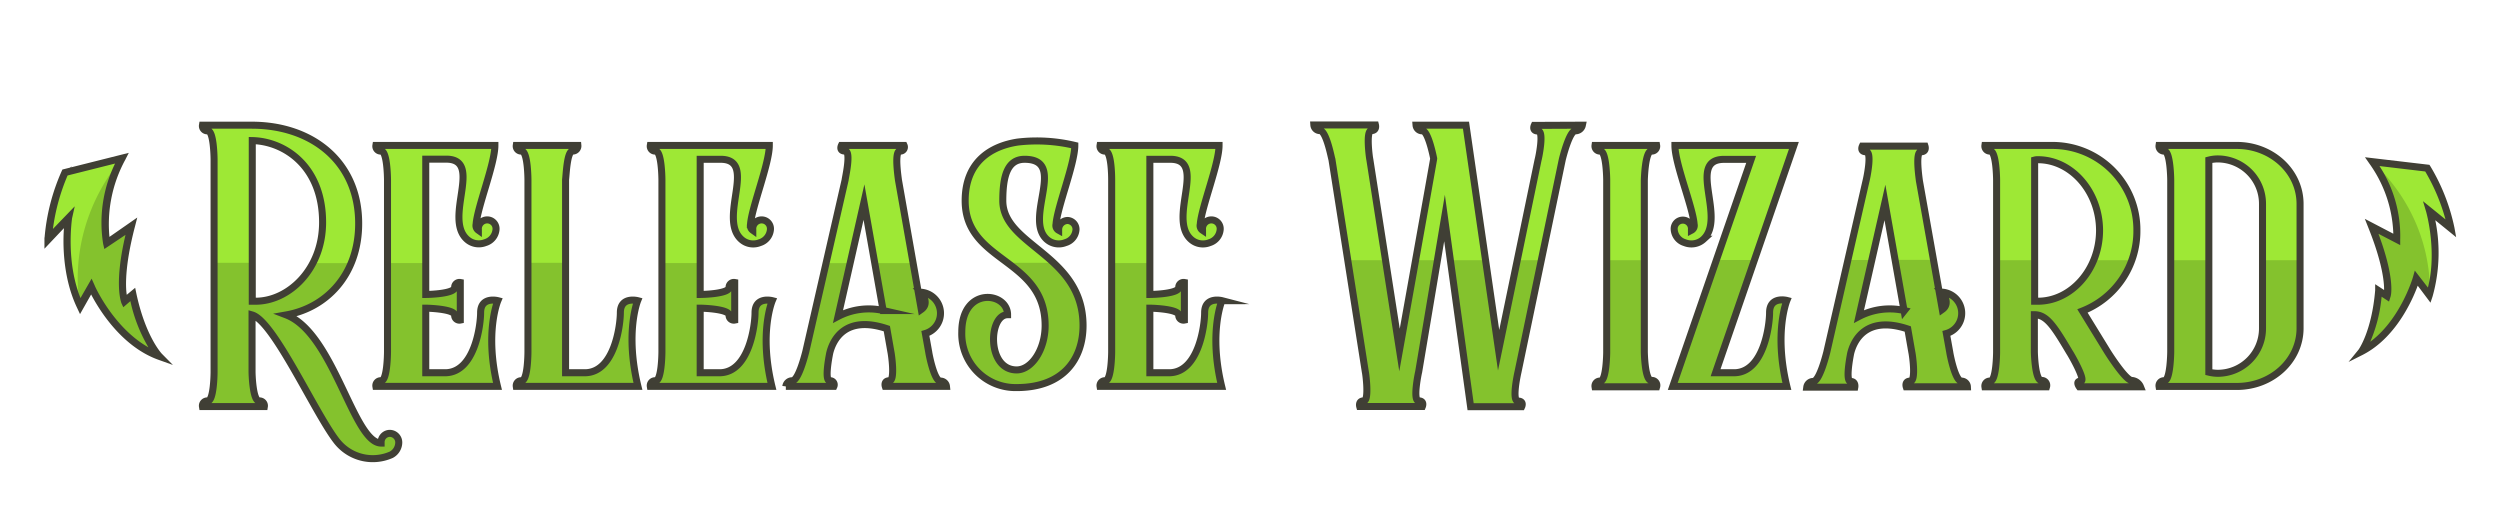 <svg xmlns="http://www.w3.org/2000/svg" viewBox="0 0 355.48 75"><defs><style>.e25486f9-a26f-490a-9e22-c3dbc4d64a29{opacity:0.2;}.a03c9f40-2504-4a67-a642-14582193a306{fill:#84c22d;}.f844fb73-f0c3-4949-92ff-c2c450fad972{fill:#9ee835;}.aa1730d5-df40-4e5f-8dc9-0b71bad9b4a9{fill:#403f35;stroke-width:0.5px;}.a6064dca-2dab-4759-8a65-9277f8312808,.aa1730d5-df40-4e5f-8dc9-0b71bad9b4a9{stroke:#403f35;stroke-miterlimit:10;}.a6064dca-2dab-4759-8a65-9277f8312808{fill:none;}</style></defs><g id="ad865510-c92f-4be1-a6ac-b240cf888464" data-name="Layer 14"><g id="edc56f3d-e61e-497a-bc5e-ff4b817f5d7a" data-name="Left Lightning"><path class="a03c9f40-2504-4a67-a642-14582193a306" d="M17.33,22.51l-8.09,2A28.72,28.72,0,0,0,6.87,34l2.89-3s-1.07,6.83,1.66,12.56L13,40.77s3.25,7.57,9.65,9.88c0,0-2.39-2.42-3.75-8.79l-1.16,1s-1.16-2.6.95-10.69l-3.51,2.44A19.07,19.07,0,0,1,17.33,22.51Z"/><path class="f844fb73-f0c3-4949-92ff-c2c450fad972" d="M17.33,22.51l-8.09,2A28.72,28.72,0,0,0,6.87,34l2.89-3s-1.07,6.83,1.66,12.56C11.42,43.54,8.84,32.9,17.33,22.51Z"/><path class="aa1730d5-df40-4e5f-8dc9-0b71bad9b4a9" d="M23.64,51.29l-1.09-.39c-5.5-2-8.74-7.85-9.58-9.56L11.4,44.12l-.22-.47c-2.19-4.59-2-9.93-1.77-11.91l-2.84,3,0-.71A28.91,28.91,0,0,1,9,24.43l.05-.11,8.79-2.21-.27.53a19.36,19.36,0,0,0-2.21,11.49l3.75-2.61-.18.7c-1.47,5.64-1.38,8.91-1.07,10.16l1.2-1,.09.43c1.33,6.2,3.66,8.64,3.68,8.66ZM13,40.17l.22.49c0,.07,3,6.76,8.57,9.36a21.78,21.78,0,0,1-3.09-7.67l-1.08.93L17.49,43c0-.1-1.12-2.63.75-10.17L15,35l-.09-.38a19,19,0,0,1,1.92-11.74l-7.4,1.86a29,29,0,0,0-2.24,8.52l3-3.11L10,31c0,.07-1,6.45,1.41,11.94Z"/></g><g id="bd283826-7699-46f5-a152-3cb1b241f0fe" data-name="Right Lightning"><path class="a03c9f40-2504-4a67-a642-14582193a306" d="M337.35,23l7.84.93a27.28,27.28,0,0,1,3.35,8.58L345.47,30s1.83,6.27,0,12l-1.81-2.41S341.5,47.07,335.77,50c0,0,2-2.57,2.46-8.7l1.2.79s.78-2.59-2.17-9.91l3.57,1.86A18,18,0,0,0,337.35,23Z"/><path class="f844fb73-f0c3-4949-92ff-c2c450fad972" d="M337.35,23l7.84.93a27.28,27.28,0,0,1,3.35,8.58L345.47,30s1.83,6.27,0,12C345.43,42,346.57,31.7,337.35,23Z"/><path class="aa1730d5-df40-4e5f-8dc9-0b71bad9b4a9" d="M335.57,49.86s1.91-2.6,2.41-8.57l0-.42,1.24.81c.14-1.21-.17-4.29-2.23-9.4l-.25-.63,3.83,2a18.35,18.35,0,0,0-3.45-10.52l-.32-.46,8.5,1,.07.11a27.73,27.73,0,0,1,3.39,8.66l.12.67-3-2.44a22.78,22.78,0,0,1-.22,11.39l-.15.45-1.81-2.41c-.58,1.71-2.91,7.59-7.83,10.12l-1,.5Zm9.77-8.42c1.58-5.43-.1-11.3-.11-11.36l-.23-.77,3.16,2.56A28,28,0,0,0,345,24.15l-7.17-.85a17.92,17.92,0,0,1,3.21,10.77l0,.37-3.31-1.72c2.66,6.85,2,9.34,1.93,9.45l-.1.32-1.13-.74a20.76,20.76,0,0,1-2,7.56c4.95-3.11,6.88-9.73,6.9-9.8l.14-.49Z"/></g><g id="b9080b27-5245-46d4-80ab-c6e10368a3ee" data-name="Wizard"><g id="ef0403ec-e82b-48ea-86a4-02331dda80dc" data-name="Base"><path class="f844fb73-f0c3-4949-92ff-c2c450fad972" d="M225,17.8a1,1,0,0,1-1,.8c-.85,0-1.81,3.89-1.86,4.11l-6.3,30.21c-.05.21-.91,4.11,0,4.11s.53.8.53.8h-7.26L205.4,31l-3.68,21.89c-.06.21-.86,4.11,0,4.11s.53.8.53.8h-8.91s-.22-.8.58-.8.27-4,.22-4.11l-4.75-30.21c-.06-.11-.8-4.11-1.71-4.11a.86.86,0,0,1-.86-.8h8.76s.21.8-.59.8-.27,3.89-.21,4.11L199,49.77s4.86-27.11,4.86-27.22c-.16-.8-.85-3.95-1.6-3.95a.87.87,0,0,1-.91-.8h7.1l4.64,32,5.61-27.06c.05-.11.91-4.11,0-4.11s-.54-.8-.54-.8Z"/><path class="f844fb73-f0c3-4949-92ff-c2c450fad972" d="M235.56,55H226.8a.7.7,0,0,1,.75-.81c.86,0,.91-3.89.91-4.1V25.59c0-.21-.05-4.11-.91-4.11a.7.7,0,0,1-.75-.8h8.76a.69.69,0,0,1-.75.8c-.91,0-1,4.16-1,4.16V50s.05,4.1,1,4.1A.7.7,0,0,1,235.56,55Z"/><path class="f844fb73-f0c3-4949-92ff-c2c450fad972" d="M254.08,42.72s-1.87,4.54,0,12.23H237.85L249,22.66h-3.95c-5.18.1.43,8.32-2.83,11.36a2.55,2.55,0,0,1-2.67.48,2.09,2.09,0,0,1-1.49-1.86,1.23,1.23,0,1,1,2.45,0v.1a.75.75,0,0,0,.38-.85c-.16-2.4-2.73-8.59-2.73-11.21h16.92L243.94,53h2.77c4.11-.16,4.91-6.83,4.91-8.54C251.62,42.08,254.08,42.72,254.08,42.72Z"/><path class="f844fb73-f0c3-4949-92ff-c2c450fad972" d="M279.75,55h-8.7s-.26-.81.59-.81.27-3.89.21-4.1l-.58-3.31c-6-2-7.69,1.7-8.12,3.46-.16.81-.74,4,0,4s.59.81.59.81h-6.83a.93.93,0,0,1,.91-.81c.9,0,1.86-3.89,1.92-4.1l5.6-24.45c.06-.21.91-4.11,0-4.11s-.53-.8-.53-.8h8.91s.27.8-.58.8-.22,4-.22,4.11L276.18,44c1.28-.91-.06-2.46-.06-2.46a3,3,0,0,1,.64,5.88l.48,2.67c0,.1.75,4.1,1.66,4.1A.85.85,0,0,1,279.75,55Zm-9-10.79-2.73-15.42L264.33,45A9.42,9.42,0,0,1,270.79,44.16Z"/><path class="f844fb73-f0c3-4949-92ff-c2c450fad972" d="M304.36,55h-8.7s-.59-.81.21-.81-1.44-3.89-1.6-4.1c-2.19-3.69-3.25-5.34-5-5.34V50c0,.21.1,4.1,1,4.1A.7.7,0,0,1,291,55h-8.76a.7.7,0,0,1,.75-.81c.85,0,.91-3.78.91-4.1V25.59c0-.32-.06-4.11-.91-4.11a.7.7,0,0,1-.75-.8h9.61a12,12,0,0,1,12,12.12,12.2,12.2,0,0,1-7.74,11.42L299.66,50s2.57,4.1,3.47,4.1A1.44,1.44,0,0,1,304.36,55Zm-5.82-22.21c0-5.55-4-10.08-8.75-10.08a1.57,1.57,0,0,0-.48.05V42.83h.48C294.49,42.83,298.54,38.35,298.54,32.74Z"/><path class="f844fb73-f0c3-4949-92ff-c2c450fad972" d="M327.05,29V46.67c0,4.59-4,8.28-9,8.28H307a.7.7,0,0,1,.75-.81c.85,0,.91-3.89.91-4.1V25.59c0-.21-.06-4.11-.91-4.11a.7.7,0,0,1-.75-.8h11.05C323,20.68,327.05,24.36,327.05,29Zm-5.34,0a6.37,6.37,0,0,0-6.3-6.4,5.16,5.16,0,0,0-1.33.16V52.92a5.64,5.64,0,0,0,1.33.16,6.37,6.37,0,0,0,6.3-6.41Z"/></g><g id="a90e9f58-c48e-4bc6-ad5a-e5f1ba98e79a" data-name="Lower Color"><path class="a03c9f40-2504-4a67-a642-14582193a306" d="M321.71,42.83v3.84a6.37,6.37,0,0,1-6.3,6.41,5.64,5.64,0,0,1-1.33-.16V42.83h-5.39V50c0,.21-.06,4.1-.91,4.1A.7.7,0,0,0,307,55h11.05c5,0,9-3.69,9-8.28V42.83Z"/><path class="a03c9f40-2504-4a67-a642-14582193a306" d="M303.13,54.14c-.9,0-3.47-4.1-3.47-4.1l-3.57-5.82a12,12,0,0,0,2.57-1.39H283.92V50c0,.32-.06,4.1-.91,4.1a.7.7,0,0,0-.75.81H291a.7.7,0,0,0-.75-.81c-.85,0-1-3.89-1-4.1V44.7c1.71,0,2.77,1.65,5,5.34.16.21,2.46,4.1,1.6,4.1s-.21.81-.21.81h8.7A1.44,1.44,0,0,0,303.13,54.14Z"/><path class="a03c9f40-2504-4a67-a642-14582193a306" d="M278.9,54.14c-.91,0-1.66-4-1.66-4.1l-.48-2.67a3,3,0,0,0,1.82-4.54h-1.86a1.17,1.17,0,0,1-.54,1.12l-.2-1.12h-5.43l.24,1.33a9.42,9.42,0,0,0-6.46.86l.5-2.19h-3.44L259.74,50c-.06.21-1,4.1-1.92,4.1a.93.93,0,0,0-.91.81h6.83s.27-.81-.59-.81-.16-3.14,0-4c.43-1.76,2.14-5.49,8.12-3.46l.58,3.31c.06.21.64,4.1-.21,4.1s-.59.81-.59.81h8.7A.85.85,0,0,0,278.9,54.14Z"/><path class="a03c9f40-2504-4a67-a642-14582193a306" d="M254,42.83h-1.56a1.57,1.57,0,0,0-.86,1.6c0,1.71-.8,8.38-4.91,8.54h-2.77l3.5-10.14H242L237.85,55h16.23C252.37,47.91,253.79,43.52,254,42.83Z"/><path class="a03c9f40-2504-4a67-a642-14582193a306" d="M234.81,54.14c-.91,0-1-4.1-1-4.1V42.83h-5.39V50c0,.21-.05,4.1-.91,4.1a.7.7,0,0,0-.75.81h8.76A.7.7,0,0,0,234.81,54.14Z"/><path class="a03c9f40-2504-4a67-a642-14582193a306" d="M201.72,57c-.86,0-.06-3.9,0-4.11l1.69-10.09h-3.17c-.72,4-1.25,6.94-1.25,6.94l-1.08-6.94h-5.36l1.59,10.09c.05.1.69,4.11-.22,4.11s-.58.8-.58.8h8.91S202.52,57,201.72,57Z"/><path class="a03c9f40-2504-4a67-a642-14582193a306" d="M215.86,57c-.91,0-.05-3.9,0-4.11L218,42.83h-3.44l-1.44,6.94-1-6.94h-5l2.09,15h7.26S216.66,57,215.86,57Z"/></g><g id="e73f4fd9-70fb-4d79-b5d8-aa6bdb7a2481" data-name="Half Color"><path class="a03c9f40-2504-4a67-a642-14582193a306" d="M215.86,57c-.91,0-.05-3.9,0-4.11L219.18,37h-3.45l-2.65,12.77L211.23,37h-5l2.9,20.83h7.26S216.66,57,215.86,57Z"/><path class="a03c9f40-2504-4a67-a642-14582193a306" d="M201.72,57c-.86,0-.06-3.9,0-4.11L204.39,37h-3.11C200.11,43.51,199,49.77,199,49.77L197,37h-5.37l2.51,15.92c.05.1.69,4.11-.22,4.11s-.58.8-.58.8h8.91S202.52,57,201.72,57Z"/><path class="a03c9f40-2504-4a67-a642-14582193a306" d="M234.81,54.14c-.91,0-1-4.1-1-4.1V37h-5.39V50c0,.21-.05,4.1-.91,4.1a.7.7,0,0,0-.75.81h8.76A.7.7,0,0,0,234.81,54.14Z"/><path class="a03c9f40-2504-4a67-a642-14582193a306" d="M251.62,44.43c0,1.71-.8,8.38-4.91,8.54h-2.77l5.52-16h-5.41l-6.2,18h16.23c-1.87-7.69,0-12.23,0-12.23S251.62,42.08,251.62,44.43Z"/><path class="a03c9f40-2504-4a67-a642-14582193a306" d="M321.71,37v9.67a6.37,6.37,0,0,1-6.3,6.41,5.64,5.64,0,0,1-1.33-.16V37h-5.39V50c0,.21-.06,4.1-.91,4.1A.7.7,0,0,0,307,55h11.05c5,0,9-3.69,9-8.28V37Z"/><path class="a03c9f40-2504-4a67-a642-14582193a306" d="M278.9,54.14c-.91,0-1.66-4-1.66-4.1l-.48-2.67a3,3,0,0,0-.64-5.87s1.34,1.54.06,2.45l-1.24-7h-5.42l1.27,7.16a9.42,9.42,0,0,0-6.46.86l1.84-8h-3.44l-3,13c-.06.21-1,4.1-1.92,4.1a.93.93,0,0,0-.91.81h6.83s.27-.81-.59-.81-.16-3.14,0-4c.43-1.76,2.14-5.49,8.12-3.46l.58,3.31c.06.21.64,4.1-.21,4.1s-.59.81-.59.81h8.7A.85.85,0,0,0,278.9,54.14Z"/><path class="a03c9f40-2504-4a67-a642-14582193a306" d="M303.13,54.14c-.9,0-3.47-4.1-3.47-4.1l-3.57-5.82a12.17,12.17,0,0,0,7-7.22H297.7a8.86,8.86,0,0,1-7.91,5.83h-.48V37h-5.39V50c0,.32-.06,4.1-.91,4.1a.7.7,0,0,0-.75.81H291a.7.7,0,0,0-.75-.81c-.85,0-1-3.89-1-4.1V44.7c1.71,0,2.77,1.65,5,5.34.16.21,2.46,4.1,1.6,4.1s-.21.81-.21.81h8.7A1.44,1.44,0,0,0,303.13,54.14Z"/></g><g id="b23a331b-4b40-4ca2-bf4d-49e129e293ba" data-name="Outline"><path class="a6064dca-2dab-4759-8a65-9277f8312808" d="M225,17.8a1,1,0,0,1-1,.8c-.85,0-1.81,3.89-1.86,4.11l-6.3,30.21c-.05.21-.91,4.11,0,4.11s.53.8.53.8h-7.26L205.4,31l-3.68,21.89c-.06.21-.86,4.11,0,4.11s.53.8.53.8h-8.91s-.22-.8.58-.8.27-4,.22-4.11l-4.75-30.21c-.06-.11-.8-4.11-1.71-4.11a.86.86,0,0,1-.86-.8h8.76s.21.8-.59.8-.27,3.89-.21,4.11L199,49.77s4.86-27.11,4.86-27.22c-.16-.8-.85-3.95-1.6-3.95a.87.87,0,0,1-.91-.8h7.1l4.64,32,5.61-27.06c.05-.11.91-4.11,0-4.11s-.54-.8-.54-.8Z"/><path class="a6064dca-2dab-4759-8a65-9277f8312808" d="M235.56,55H226.8a.7.7,0,0,1,.75-.81c.86,0,.91-3.89.91-4.1V25.59c0-.21-.05-4.11-.91-4.11a.7.7,0,0,1-.75-.8h8.76a.69.69,0,0,1-.75.8c-.91,0-1,4.16-1,4.16V50s.05,4.1,1,4.1A.7.7,0,0,1,235.56,55Z"/><path class="a6064dca-2dab-4759-8a65-9277f8312808" d="M254.08,42.72s-1.87,4.54,0,12.23H237.85L249,22.66h-3.95c-5.18.1.43,8.32-2.83,11.36a2.55,2.55,0,0,1-2.67.48,2.09,2.09,0,0,1-1.49-1.86,1.23,1.23,0,1,1,2.45,0v.1a.75.75,0,0,0,.38-.85c-.16-2.4-2.73-8.59-2.73-11.21h16.92L243.94,53h2.77c4.11-.16,4.91-6.83,4.91-8.54C251.62,42.08,254.08,42.72,254.08,42.72Z"/><path class="a6064dca-2dab-4759-8a65-9277f8312808" d="M279.75,55h-8.7s-.26-.81.59-.81.27-3.89.21-4.1l-.58-3.31c-6-2-7.69,1.7-8.12,3.46-.16.81-.74,4,0,4s.59.81.59.81h-6.83a.93.93,0,0,1,.91-.81c.9,0,1.86-3.89,1.92-4.1l5.6-24.45c.06-.21.91-4.11,0-4.11s-.53-.8-.53-.8h8.91s.27.8-.58.8-.22,4-.22,4.11L276.18,44c1.28-.91-.06-2.46-.06-2.46a3,3,0,0,1,.64,5.88l.48,2.67c0,.1.75,4.1,1.66,4.1A.85.85,0,0,1,279.75,55Zm-9-10.79-2.73-15.42L264.33,45A9.42,9.42,0,0,1,270.79,44.16Z"/><path class="a6064dca-2dab-4759-8a65-9277f8312808" d="M304.36,55h-8.7s-.59-.81.21-.81-1.44-3.89-1.6-4.1c-2.19-3.69-3.25-5.34-5-5.34V50c0,.21.1,4.1,1,4.1A.7.7,0,0,1,291,55h-8.76a.7.7,0,0,1,.75-.81c.85,0,.91-3.78.91-4.1V25.59c0-.32-.06-4.11-.91-4.11a.7.7,0,0,1-.75-.8h9.61a12,12,0,0,1,12,12.12,12.2,12.2,0,0,1-7.74,11.42L299.66,50s2.57,4.1,3.47,4.1A1.44,1.44,0,0,1,304.36,55Zm-5.82-22.21c0-5.55-4-10.08-8.75-10.08a1.57,1.57,0,0,0-.48.05V42.83h.48C294.49,42.83,298.54,38.35,298.54,32.74Z"/><path class="a6064dca-2dab-4759-8a65-9277f8312808" d="M327.05,29V46.67c0,4.59-4,8.28-9,8.28H307a.7.7,0,0,1,.75-.81c.85,0,.91-3.89.91-4.1V25.59c0-.21-.06-4.11-.91-4.11a.7.7,0,0,1-.75-.8h11.05C323,20.68,327.05,24.36,327.05,29Zm-5.34,0a6.37,6.37,0,0,0-6.3-6.4,5.16,5.16,0,0,0-1.33.16V52.92a5.64,5.64,0,0,0,1.33.16,6.37,6.37,0,0,0,6.3-6.41Z"/></g></g><g id="e074ed29-0353-4aaa-ae0e-aab82fd2f34c" data-name="Release"><g id="fd72afe4-6ee8-45b1-a2b5-fe58611cbf33" data-name="Base"><path class="f844fb73-f0c3-4949-92ff-c2c450fad972" d="M56.7,62.9a2,2,0,0,1-1.06,1.76,6.5,6.5,0,0,1-7.8-2c-3.09-4-8.91-17-12-17.88v8.12c0,.32.11,4.11,1,4.11a.69.69,0,0,1,.75.8H28.79a.69.69,0,0,1,.75-.8c.85,0,.9-3.79.9-4.11V22.71c0-.32-.05-4.11-.9-4.11a.69.69,0,0,1-.75-.8h7C44.37,17.8,51,23,51,31.78c0,7.31-4.64,12-10.3,13C47.47,47.37,50.25,63,54.19,63V62.9a1.25,1.25,0,0,1,1.23-1.28A1.29,1.29,0,0,1,56.7,62.9ZM45.87,31.62c0-7.95-5.39-11.53-10-11.63V42.83h.49C41,42.83,45.87,38.35,45.87,31.62Z"/><path class="f844fb73-f0c3-4949-92ff-c2c450fad972" d="M70.74,54.94H53.45a.69.69,0,0,1,.75-.8c.85,0,.9-3.79.9-4.11V25.59c0-.32-.05-4.11-.9-4.11a.69.69,0,0,1-.75-.8H70.37c0,2.62-2.51,8.81-2.67,11.21a.81.81,0,0,0,.32.85v-.1a1.26,1.26,0,1,1,2.51,0A2.13,2.13,0,0,1,69,34.5,2.52,2.52,0,0,1,66.37,34c-3.31-3,2.34-11.26-2.83-11.37h-3V41.87c.54,0,4.11-.11,4.11-1a.68.68,0,0,1,.8-.7v5.34a.67.67,0,0,1-.8-.69c0-.86-3.57-1-4.11-1V53h2.89c4.11-.16,4.91-6.83,4.91-8.54,0-2.35,2.45-1.71,2.45-1.71S68.87,47.26,70.74,54.94Z"/><path class="f844fb73-f0c3-4949-92ff-c2c450fad972" d="M90.71,54.94H73.41a.7.7,0,0,1,.75-.8c.91,0,.91-4.11.91-4.11V25.64s0-4.16-.91-4.16a.7.7,0,0,1-.75-.8h8.76a.73.73,0,0,1-.75.8c-.8,0-.91,3.42-1,4.06V53h2.88c4.11-.16,4.91-6.83,4.91-8.54,0-2.35,2.46-1.71,2.46-1.71S88.84,47.26,90.71,54.94Z"/><path class="f844fb73-f0c3-4949-92ff-c2c450fad972" d="M109.76,54.94H92.47a.69.69,0,0,1,.75-.8c.85,0,.9-3.79.9-4.11V25.59c0-.32-.05-4.11-.9-4.11a.69.69,0,0,1-.75-.8h16.92c0,2.62-2.51,8.81-2.67,11.21a.81.81,0,0,0,.32.85v-.1a1.26,1.26,0,1,1,2.51,0,2.13,2.13,0,0,1-1.5,1.86,2.52,2.52,0,0,1-2.66-.48c-3.31-3,2.34-11.26-2.83-11.37h-3V41.87c.54,0,4.11-.11,4.11-1a.68.68,0,0,1,.8-.7v5.34a.67.67,0,0,1-.8-.69c0-.86-3.57-1-4.11-1V53h2.89c4.11-.16,4.91-6.83,4.91-8.54,0-2.35,2.45-1.71,2.45-1.71S107.89,47.26,109.76,54.94Z"/><path class="f844fb73-f0c3-4949-92ff-c2c450fad972" d="M134.58,54.94h-8.7s-.26-.8.59-.8.27-3.89.21-4.11l-.58-3.3c-6-2-7.69,1.7-8.12,3.47-.16.8-.74,3.94,0,3.94a.57.57,0,0,1,.59.8h-6.83a.91.91,0,0,1,.91-.8c.9,0,1.86-3.89,1.92-4.11l5.6-24.44c0-.21.91-4.11,0-4.11s-.53-.8-.53-.8h8.91a.57.57,0,0,1-.59.8c-.85,0-.21,4-.21,4.11L131,44c1.28-.91-.06-2.45-.06-2.45a3,3,0,0,1,.64,5.87l.48,2.66c0,.11.75,4.11,1.66,4.11A.84.84,0,0,1,134.58,54.94Zm-9-10.78-2.73-15.42L119.16,45A9.42,9.42,0,0,1,125.62,44.16Z"/><path class="f844fb73-f0c3-4949-92ff-c2c450fad972" d="M154,46.3c0,4.64-2.72,8.81-9.44,8.81a7.64,7.64,0,0,1-7.8-7.9c0-6.52,6.51-5.71,6.51-2.46-2.72,0-3,7.85,1.29,7.85,2.13,0,4.05-2.89,4.05-6.3,0-9.66-11.37-8.91-11.37-17.77,0-5.5,3.63-7.74,7.47-8.33a23.34,23.34,0,0,1,8.12.48c0,2.62-2.51,8.81-2.67,11.21a.76.76,0,0,0,.37.85c0-.05,0-.05,0-.1a1.3,1.3,0,0,1,1.28-1.29A1.26,1.26,0,0,1,153,32.64a2.07,2.07,0,0,1-1.5,1.86,2.56,2.56,0,0,1-2.67-.48c-3.3-3,3-11.37-3.14-11.37-2.46,0-3.1,2.41-3.1,5.88C142.59,35,154,36.16,154,46.3Z"/><path class="f844fb73-f0c3-4949-92ff-c2c450fad972" d="M173.71,54.94H156.42a.69.69,0,0,1,.74-.8c.86,0,.91-3.79.91-4.11V25.59c0-.32,0-4.11-.91-4.11a.69.69,0,0,1-.74-.8h16.92c0,2.62-2.51,8.81-2.67,11.21a.78.78,0,0,0,.32.85v-.1a1.26,1.26,0,1,1,2.51,0A2.13,2.13,0,0,1,172,34.5a2.54,2.54,0,0,1-2.67-.48c-3.31-3,2.35-11.26-2.83-11.37h-3V41.87c.54,0,4.11-.11,4.11-1a.68.68,0,0,1,.8-.7v5.34a.67.67,0,0,1-.8-.69c0-.86-3.57-1-4.11-1V53h2.88c4.11-.16,4.91-6.83,4.91-8.54,0-2.35,2.46-1.71,2.46-1.71S171.84,47.26,173.71,54.94Z"/></g><g id="b5bf00f3-ba4b-4c43-a86b-2c37e6c0dcb3" data-name="Lower Color"><path class="a03c9f40-2504-4a67-a642-14582193a306" d="M173.66,42.85h-1.6a1.59,1.59,0,0,0-.81,1.58c0,1.71-.8,8.38-4.91,8.54h-2.88V43.9c.54,0,4.11.1,4.11,1a.67.67,0,0,0,.8.69v-2.7h-10.3V50c0,.32,0,4.11-.91,4.11a.69.69,0,0,0-.74.8h17.29C172,48,173.39,43.59,173.66,42.85Z"/><path class="a03c9f40-2504-4a67-a642-14582193a306" d="M148,42.85a9.45,9.45,0,0,1,.61,3.45c0,3.41-1.92,6.3-4.05,6.3-4.27,0-4-7.85-1.29-7.85a2.29,2.29,0,0,0-1-1.9h-3.63c-1,.69-1.87,2.06-1.87,4.36a7.64,7.64,0,0,0,7.8,7.9c6.72,0,9.44-4.17,9.44-8.81a11.44,11.44,0,0,0-.5-3.45Z"/><path class="a03c9f40-2504-4a67-a642-14582193a306" d="M133.73,54.14c-.91,0-1.66-4-1.66-4.11l-.48-2.66a3,3,0,0,0,1.83-4.52h-1.87A1.19,1.19,0,0,1,131,44l-.2-1.1h-5.43l.24,1.31a9.42,9.42,0,0,0-6.46.86l.5-2.17h-3.45L114.57,50c-.06.22-1,4.11-1.92,4.11a.91.91,0,0,0-.91.8h6.83a.57.57,0,0,0-.59-.8c-.74,0-.16-3.14,0-3.94.43-1.77,2.14-5.5,8.12-3.47l.58,3.3c.06.22.64,4.11-.21,4.11s-.59.8-.59.8h8.7A.84.84,0,0,0,133.73,54.14Z"/><path class="a03c9f40-2504-4a67-a642-14582193a306" d="M109.71,42.85h-1.6a1.59,1.59,0,0,0-.8,1.58c0,1.71-.8,8.38-4.91,8.54H99.51V43.9c.54,0,4.11.1,4.11,1a.67.67,0,0,0,.8.69v-2.7H94.12V50c0,.32-.05,4.11-.9,4.11a.69.69,0,0,0-.75.8h17.29C108.06,48,109.45,43.59,109.71,42.85Z"/><path class="a03c9f40-2504-4a67-a642-14582193a306" d="M90.66,42.85h-1.6a1.58,1.58,0,0,0-.81,1.58c0,1.71-.8,8.38-4.91,8.54H80.46V42.85H75.07V50s0,4.11-.91,4.11a.7.7,0,0,0-.75.8h17.3C89,48,90.39,43.59,90.66,42.85Z"/><path class="a03c9f40-2504-4a67-a642-14582193a306" d="M70.7,42.85H69.09a1.59,1.59,0,0,0-.8,1.58c0,1.71-.8,8.38-4.91,8.54H60.49V43.9c.54,0,4.11.1,4.11,1a.67.67,0,0,0,.8.69v-2.7H55.1V50c0,.32-.05,4.11-.9,4.11a.69.69,0,0,0-.75.8H70.74C69,48,70.43,43.59,70.7,42.85Z"/><path class="a03c9f40-2504-4a67-a642-14582193a306" d="M55.42,61.62a1.25,1.25,0,0,0-1.23,1.28V63c-3.94,0-6.72-15.58-13.5-18.15a12.47,12.47,0,0,0,4.83-1.95H30.44V52.92c0,.32-.05,4.11-.9,4.11a.69.69,0,0,0-.75.8h8.75a.69.69,0,0,0-.75-.8c-.85,0-1-3.79-1-4.11V44.8c3.1.86,8.92,13.93,12,17.88a6.5,6.5,0,0,0,7.8,2A2,2,0,0,0,56.7,62.9,1.29,1.29,0,0,0,55.42,61.62Z"/></g><g id="ad5d44a4-4db6-41d7-aac0-ffaa84aaabd4" data-name="Half Color"><path class="a03c9f40-2504-4a67-a642-14582193a306" d="M171.25,44.43c0,1.71-.8,8.38-4.91,8.54h-2.88V43.9c.54,0,4.11.1,4.11,1a.67.67,0,0,0,.8.69V40.21a.68.68,0,0,0-.8.7c0,.85-3.57,1-4.11,1v-4.5h-5.39V50c0,.32,0,4.11-.91,4.11a.69.69,0,0,0-.74.8h17.29c-1.87-7.68,0-12.22,0-12.22S171.25,42.08,171.25,44.43Z"/><path class="a03c9f40-2504-4a67-a642-14582193a306" d="M149.82,37.37h-6.54c2.72,2.06,5.34,4.29,5.34,8.93,0,3.41-1.92,6.3-4.05,6.3-4.27,0-4-7.85-1.29-7.85,0-3.25-6.51-4.06-6.51,2.46a7.64,7.64,0,0,0,7.8,7.9c6.72,0,9.44-4.17,9.44-8.81A11.65,11.65,0,0,0,149.82,37.37Z"/><path class="a03c9f40-2504-4a67-a642-14582193a306" d="M133.73,54.14c-.91,0-1.66-4-1.66-4.11l-.48-2.66A3,3,0,0,0,131,41.5S132.29,43,131,44l-1.17-6.58h-5.42l1.2,6.79a9.42,9.42,0,0,0-6.46.86l1.75-7.65h-3.44L114.57,50c-.06.22-1,4.11-1.92,4.11a.91.91,0,0,0-.91.8h6.83a.57.57,0,0,0-.59-.8c-.74,0-.16-3.14,0-3.94.43-1.77,2.14-5.5,8.12-3.47l.58,3.3c.06.22.64,4.11-.21,4.11s-.59.8-.59.8h8.7A.84.84,0,0,0,133.73,54.14Z"/><path class="a03c9f40-2504-4a67-a642-14582193a306" d="M107.31,44.43c0,1.71-.8,8.38-4.91,8.54H99.51V43.9c.54,0,4.11.1,4.11,1a.67.67,0,0,0,.8.69V40.21a.68.68,0,0,0-.8.7c0,.85-3.57,1-4.11,1v-4.5H94.12V50c0,.32-.05,4.11-.9,4.11a.69.69,0,0,0-.75.8h17.29c-1.87-7.68,0-12.22,0-12.22S107.31,42.08,107.31,44.43Z"/><path class="a03c9f40-2504-4a67-a642-14582193a306" d="M88.25,44.43c0,1.71-.8,8.38-4.91,8.54H80.46V37.37H75.07V50s0,4.11-.91,4.11a.7.7,0,0,0-.75.8h17.3c-1.87-7.68,0-12.22,0-12.22S88.25,42.08,88.25,44.43Z"/><path class="a03c9f40-2504-4a67-a642-14582193a306" d="M68.29,44.43c0,1.71-.8,8.38-4.91,8.54H60.49V43.9c.54,0,4.11.1,4.11,1a.67.67,0,0,0,.8.69V40.21a.68.68,0,0,0-.8.7c0,.85-3.57,1-4.11,1v-4.5H55.1V50c0,.32-.05,4.11-.9,4.11a.69.69,0,0,0-.75.8H70.74c-1.87-7.68,0-12.22,0-12.22S68.29,42.08,68.29,44.43Z"/><path class="a03c9f40-2504-4a67-a642-14582193a306" d="M55.42,61.62a1.25,1.25,0,0,0-1.23,1.28V63c-3.94,0-6.72-15.58-13.5-18.15a12.16,12.16,0,0,0,9.24-7.43H44.5a9.58,9.58,0,0,1-8.18,5.46h-.49V37.37H30.44V52.92c0,.32-.05,4.11-.9,4.11a.69.69,0,0,0-.75.8h8.75a.69.69,0,0,0-.75-.8c-.85,0-1-3.79-1-4.11V44.8c3.1.86,8.92,13.93,12,17.88a6.5,6.5,0,0,0,7.8,2A2,2,0,0,0,56.7,62.9,1.29,1.29,0,0,0,55.42,61.62Z"/></g><g id="ef7d795d-7404-4ed6-827e-4f99a8d0776a" data-name="Outline"><path class="a6064dca-2dab-4759-8a65-9277f8312808" d="M56.7,62.9a2,2,0,0,1-1.06,1.76,6.5,6.5,0,0,1-7.8-2c-3.09-4-8.91-17-12-17.88v8.12c0,.32.11,4.11,1,4.11a.69.69,0,0,1,.75.8H28.79a.69.69,0,0,1,.75-.8c.85,0,.9-3.79.9-4.11V22.71c0-.32-.05-4.11-.9-4.11a.69.69,0,0,1-.75-.8h7C44.37,17.8,51,23,51,31.78c0,7.31-4.64,12-10.3,13C47.47,47.37,50.25,63,54.19,63V62.9a1.25,1.25,0,0,1,1.23-1.28A1.29,1.29,0,0,1,56.7,62.9ZM45.87,31.62c0-7.95-5.39-11.53-10-11.63V42.83h.49C41,42.83,45.87,38.35,45.87,31.62Z"/><path class="a6064dca-2dab-4759-8a65-9277f8312808" d="M70.74,54.94H53.45a.69.69,0,0,1,.75-.8c.85,0,.9-3.79.9-4.11V25.59c0-.32-.05-4.11-.9-4.11a.69.69,0,0,1-.75-.8H70.37c0,2.62-2.51,8.81-2.67,11.21a.81.81,0,0,0,.32.85v-.1a1.26,1.26,0,1,1,2.51,0A2.13,2.13,0,0,1,69,34.5,2.52,2.52,0,0,1,66.37,34c-3.31-3,2.34-11.26-2.83-11.37h-3V41.87c.54,0,4.11-.11,4.11-1a.68.68,0,0,1,.8-.7v5.34a.67.67,0,0,1-.8-.69c0-.86-3.57-1-4.11-1V53h2.89c4.11-.16,4.91-6.83,4.91-8.54,0-2.35,2.45-1.71,2.45-1.71S68.87,47.26,70.74,54.94Z"/><path class="a6064dca-2dab-4759-8a65-9277f8312808" d="M90.71,54.94H73.41a.7.7,0,0,1,.75-.8c.91,0,.91-4.11.91-4.11V25.64s0-4.16-.91-4.16a.7.7,0,0,1-.75-.8h8.76a.73.73,0,0,1-.75.8c-.8,0-.91,3.42-1,4.06V53h2.88c4.11-.16,4.91-6.83,4.91-8.54,0-2.35,2.46-1.71,2.46-1.71S88.84,47.26,90.71,54.94Z"/><path class="a6064dca-2dab-4759-8a65-9277f8312808" d="M109.76,54.94H92.47a.69.69,0,0,1,.75-.8c.85,0,.9-3.79.9-4.11V25.59c0-.32-.05-4.11-.9-4.11a.69.69,0,0,1-.75-.8h16.92c0,2.62-2.51,8.81-2.67,11.21a.81.81,0,0,0,.32.85v-.1a1.26,1.26,0,1,1,2.51,0,2.13,2.13,0,0,1-1.5,1.86,2.52,2.52,0,0,1-2.66-.48c-3.31-3,2.34-11.26-2.83-11.37h-3V41.87c.54,0,4.11-.11,4.11-1a.68.68,0,0,1,.8-.7v5.34a.67.67,0,0,1-.8-.69c0-.86-3.57-1-4.11-1V53h2.89c4.11-.16,4.91-6.83,4.91-8.54,0-2.35,2.45-1.71,2.45-1.71S107.89,47.26,109.76,54.94Z"/><path class="a6064dca-2dab-4759-8a65-9277f8312808" d="M134.58,54.94h-8.7s-.26-.8.59-.8.27-3.89.21-4.11l-.58-3.3c-6-2-7.69,1.7-8.12,3.47-.16.8-.74,3.94,0,3.94a.57.57,0,0,1,.59.8h-6.83a.91.91,0,0,1,.91-.8c.9,0,1.86-3.89,1.92-4.11l5.6-24.44c0-.21.91-4.11,0-4.11s-.53-.8-.53-.8h8.91a.57.57,0,0,1-.59.8c-.85,0-.21,4-.21,4.11L131,44c1.28-.91-.06-2.45-.06-2.45a3,3,0,0,1,.64,5.87l.48,2.66c0,.11.75,4.11,1.66,4.11A.84.84,0,0,1,134.58,54.94Zm-9-10.78-2.73-15.42L119.16,45A9.42,9.42,0,0,1,125.62,44.16Z"/><path class="a6064dca-2dab-4759-8a65-9277f8312808" d="M154,46.3c0,4.64-2.72,8.81-9.44,8.81a7.64,7.64,0,0,1-7.8-7.9c0-6.52,6.51-5.71,6.51-2.46-2.72,0-3,7.85,1.29,7.85,2.13,0,4.05-2.89,4.05-6.3,0-9.66-11.37-8.91-11.37-17.77,0-5.5,3.63-7.74,7.47-8.33a23.34,23.34,0,0,1,8.12.48c0,2.62-2.51,8.81-2.67,11.21a.76.76,0,0,0,.37.85c0-.05,0-.05,0-.1a1.3,1.3,0,0,1,1.28-1.29A1.26,1.26,0,0,1,153,32.64a2.07,2.07,0,0,1-1.5,1.86,2.56,2.56,0,0,1-2.67-.48c-3.3-3,3-11.37-3.14-11.37-2.46,0-3.1,2.41-3.1,5.88C142.59,35,154,36.16,154,46.3Z"/><path class="a6064dca-2dab-4759-8a65-9277f8312808" d="M173.71,54.94H156.42a.69.69,0,0,1,.74-.8c.86,0,.91-3.79.91-4.11V25.59c0-.32,0-4.11-.91-4.11a.69.69,0,0,1-.74-.8h16.92c0,2.62-2.51,8.81-2.67,11.21a.78.78,0,0,0,.32.85v-.1a1.26,1.26,0,1,1,2.51,0A2.13,2.13,0,0,1,172,34.5a2.54,2.54,0,0,1-2.67-.48c-3.31-3,2.35-11.26-2.83-11.37h-3V41.87c.54,0,4.11-.11,4.11-1a.68.68,0,0,1,.8-.7v5.34a.67.67,0,0,1-.8-.69c0-.86-3.57-1-4.11-1V53h2.88c4.11-.16,4.91-6.83,4.91-8.54,0-2.35,2.46-1.71,2.46-1.71S171.84,47.26,173.71,54.94Z"/></g></g></g></svg>